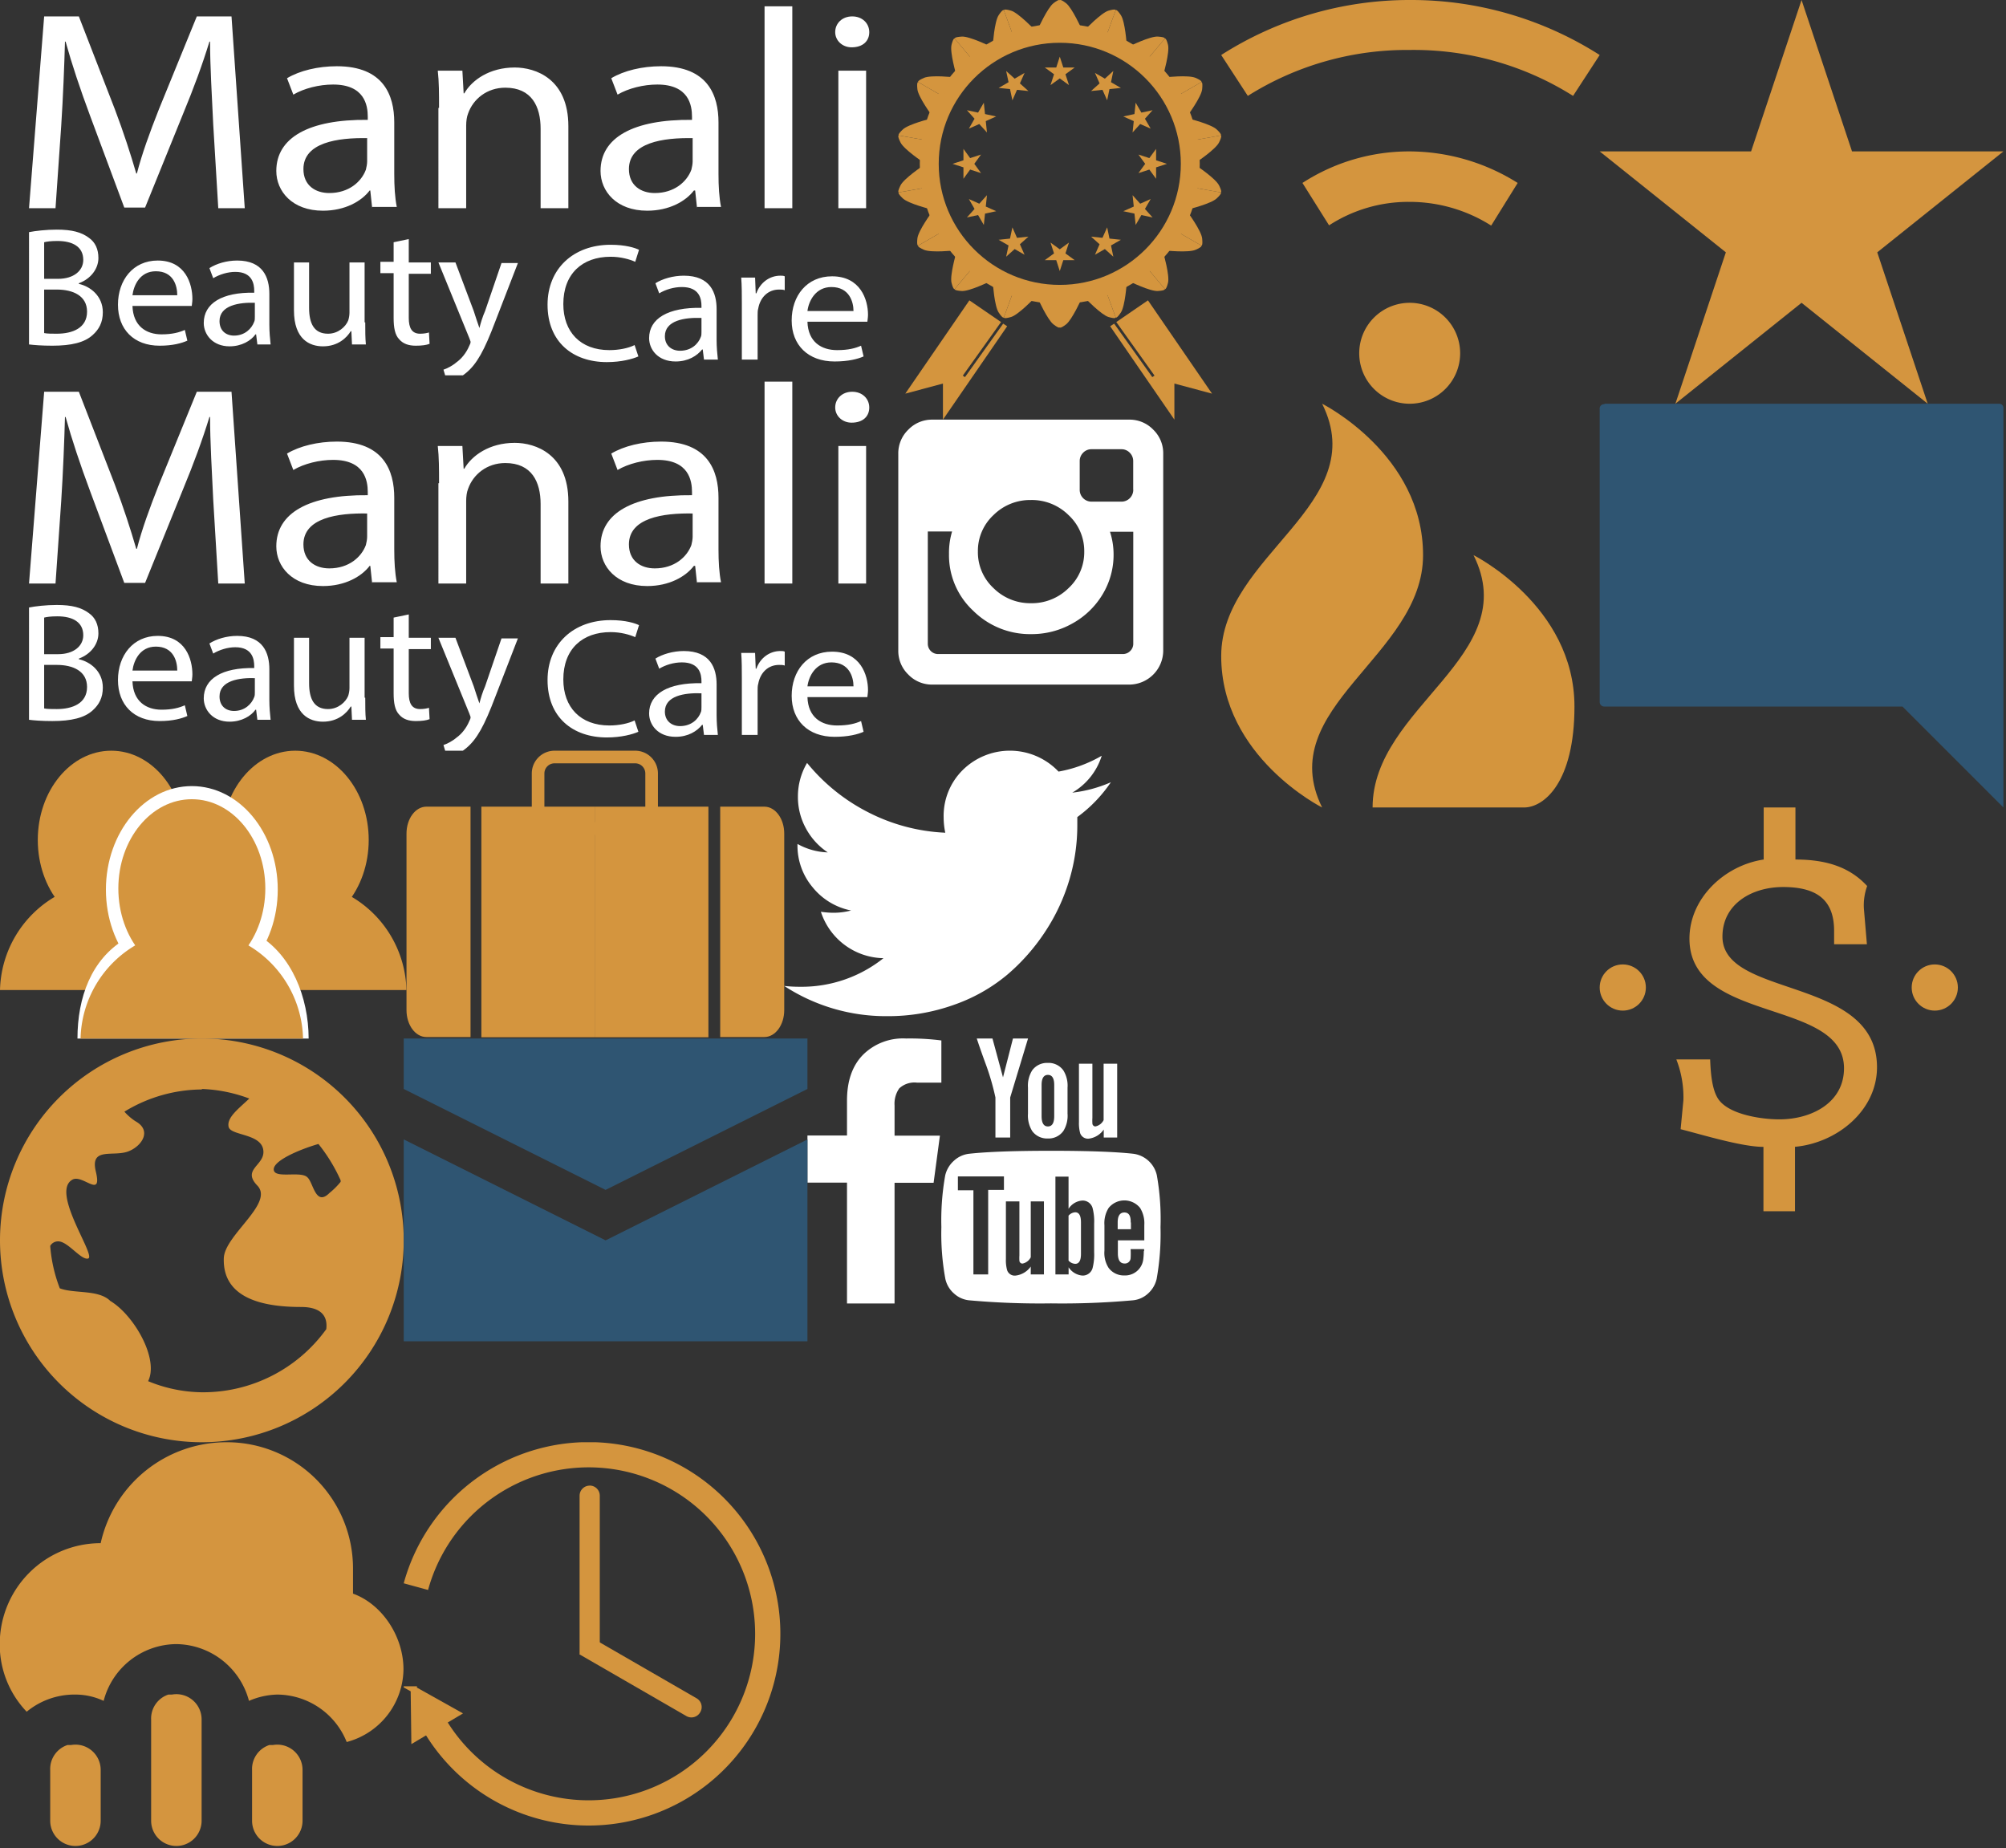 <?xml version="1.0" encoding="utf-8"?><svg width="318" height="293" viewBox="0 0 318 293" xmlns="http://www.w3.org/2000/svg" xmlns:xlink="http://www.w3.org/1999/xlink"><rect x="0" y="0" width="318" height="293" fill="#333333" stroke="none"/><svg id="clear-view-escapes" viewBox="0 0 142.4 59.5" width="142.4" height="59.5" xmlns="http://www.w3.org/2000/svg"><style>.ast0{fill:#fff}</style><path class="ast0" d="M33.8 19.7c-.2-4.2-.5-9.3-.5-13.1h-.1c-1.1 3.6-2.5 7.4-4.2 11.5l-6 14.8h-3.3l-5.4-14.5c-1.6-4.3-2.9-8.2-3.9-11.8h-.1c-.1 3.7-.3 8.8-.6 13.4l-.9 13H4.6L7 2.6h5.5l5.7 14.7c1.4 3.7 2.5 7.1 3.4 10.2h.1c.8-3.1 2-6.4 3.5-10.2l6-14.7h5.5L38.8 33h-4.2l-.8-13.3zM59 33l-.3-2.8h-.1c-1.3 1.7-3.9 3.2-7.4 3.2-4.9 0-7.4-3.1-7.4-6.3 0-5.3 5.2-8.2 14.5-8.1v-.5c0-1.8-.5-5.1-5.5-5.1-2.2 0-4.6.6-6.3 1.6l-1-2.6c2-1.2 4.9-1.9 7.9-1.9 7.4 0 9.1 4.6 9.1 8.9v8.2c0 1.9.1 3.7.4 5.2H59zm-.7-11.1c-4.8-.1-10.2.7-10.2 4.9 0 2.6 1.9 3.8 4.1 3.8 3.1 0 5.1-1.8 5.8-3.7.1-.4.2-.9.2-1.3v-3.7zM69.6 17.1c0-2.3 0-4.1-.2-5.9h3.9l.2 3.6h.1c1.2-2.1 4-4.1 8-4.1 3.3 0 8.5 1.8 8.5 9.3v13h-4.4V20.4c0-3.5-1.4-6.5-5.6-6.5-2.9 0-5.1 1.8-5.9 4.1-.2.5-.3 1.2-.3 1.9V33h-4.4V17.1zM110.5 33l-.3-2.8h-.2c-1.3 1.7-3.9 3.2-7.4 3.2-4.9 0-7.4-3.1-7.4-6.3 0-5.3 5.2-8.2 14.5-8.1v-.5c0-1.8-.5-5.1-5.5-5.1-2.2 0-4.6.6-6.3 1.6l-1-2.6c2-1.2 4.9-1.9 7.9-1.9 7.4 0 9.1 4.6 9.1 8.9v8.2c0 1.9.1 3.7.4 5.2h-3.8zm-.6-11.1c-4.8-.1-10.2.7-10.2 4.9 0 2.6 1.9 3.8 4.1 3.8 3.1 0 5.1-1.8 5.8-3.7.1-.4.2-.9.2-1.3v-3.7zM121.2 1h4.4v32h-4.4V1zM137.8 5.1c0 1.4-1 2.4-2.8 2.4-1.5 0-2.6-1.1-2.6-2.4 0-1.4 1.1-2.5 2.7-2.5s2.7 1.1 2.7 2.5zM132.9 33V11.2h4.4V33h-4.4z"/><g><path class="ast0" d="M4.6 36.8c1-.2 2.7-.4 4.4-.4 2.4 0 3.9.4 5.1 1.3 1 .7 1.5 1.8 1.5 3.2 0 1.7-1.2 3.3-3.1 4v.1c1.8.4 3.8 1.9 3.8 4.5 0 1.6-.6 2.7-1.6 3.6-1.3 1.2-3.4 1.7-6.4 1.7-1.7 0-2.9-.1-3.7-.2V36.8zM7 44.2h2.2c2.5 0 4-1.3 4-3 0-2.1-1.7-3-4.1-3-1.1 0-1.7.1-2.1.2v5.8zm0 8.6c.5.1 1.2.1 2 .1 2.5 0 4.8-.9 4.8-3.5 0-2.5-2.2-3.5-4.8-3.5H7v6.9zM21 48.5c.1 3.2 2.2 4.5 4.6 4.5 1.7 0 2.8-.3 3.7-.7l.4 1.7c-.9.4-2.3.8-4.4.8-4.1 0-6.6-2.6-6.6-6.5s2.4-7 6.3-7c4.4 0 5.5 3.7 5.5 6.1 0 .5-.1.9-.1 1.1H21zm7.1-1.7c0-1.5-.6-3.8-3.4-3.8-2.5 0-3.5 2.2-3.7 3.8h7.1zM40.8 54.6l-.2-1.6h-.1c-.7 1-2.2 1.9-4.1 1.9-2.7 0-4.1-1.9-4.1-3.7 0-3.1 2.9-4.9 8-4.8v-.3c0-1.1-.3-3-3-3-1.2 0-2.5.4-3.5 1l-.6-1.6c1.1-.7 2.7-1.2 4.4-1.2 4.1 0 5.1 2.7 5.1 5.3v4.9c0 1.1.1 2.2.2 3.1h-2.1zm-.3-6.6c-2.6-.1-5.7.4-5.7 2.9 0 1.5 1 2.3 2.3 2.3 1.7 0 2.8-1.1 3.2-2.2.1-.2.1-.5.1-.8V48zM57.9 51.1c0 1.3 0 2.5.1 3.5h-2.2l-.1-2.1h-.1c-.6 1-2 2.4-4.4 2.4-2.1 0-4.6-1.1-4.6-5.7v-7.6H49v7.2c0 2.5.8 4.1 3 4.1 1.6 0 2.8-1.1 3.2-2.1.1-.3.2-.8.2-1.2v-8h2.4v9.5zM64.8 37.9v3.7h3.5v1.8h-3.5v7c0 1.6.5 2.5 1.8 2.5.6 0 1.1-.1 1.4-.2l.1 1.8c-.5.2-1.2.3-2.2.3-1.1 0-2-.3-2.6-1-.7-.7-.9-1.9-.9-3.4v-7.1h-2.1v-1.8h2.1v-3.1l2.4-.5zM72.2 41.6l2.9 7.7c.3.9.6 1.9.9 2.7.2-.8.5-1.8.9-2.7l2.6-7.6h2.6L78.5 51c-1.7 4.5-2.9 6.7-4.6 8.1-1.2 1-2.4 1.4-3 1.5l-.6-2c.6-.2 1.4-.6 2.1-1.2.7-.5 1.5-1.4 2-2.6.1-.2.2-.4.2-.6 0-.1-.1-.3-.2-.6l-4.9-12h2.7z"/></g><g><path class="ast0" d="M101.2 56.5c-.9.4-2.7.9-5 .9-5.4 0-9.4-3.2-9.4-9.1 0-5.7 4.1-9.5 10-9.5 2.4 0 3.9.5 4.5.8l-.6 1.9c-.9-.4-2.3-.8-3.9-.8-4.5 0-7.5 2.7-7.5 7.5 0 4.4 2.7 7.3 7.3 7.3 1.5 0 3-.3 4-.8l.6 1.8zM111.6 57l-.2-1.6h-.1c-.8 1-2.2 1.9-4.2 1.9-2.8 0-4.2-1.9-4.2-3.7 0-3.1 3-4.9 8.3-4.8v-.3c0-1.1-.3-3-3.1-3-1.3 0-2.6.4-3.6 1l-.6-1.6c1.1-.7 2.8-1.2 4.5-1.2 4.2 0 5.2 2.7 5.2 5.3v4.9c0 1.1.1 2.2.2 3.1h-2.2zm-.4-6.6c-2.7-.1-5.8.4-5.8 2.9 0 1.5 1.1 2.3 2.4 2.3 1.8 0 2.9-1.1 3.3-2.2.1-.2.1-.5.1-.8v-2.2zM117.6 48.1c0-1.5 0-2.8-.1-4.1h2.2l.1 2.5h.1c.6-1.7 2.1-2.8 3.8-2.8.3 0 .5 0 .7.1V46c-.3-.1-.5-.1-.9-.1-1.8 0-3 1.3-3.3 3-.1.3-.1.7-.1 1.1v7h-2.5v-8.9zM128 51c.1 3.2 2.2 4.5 4.7 4.5 1.8 0 2.9-.3 3.8-.7l.4 1.7c-.9.4-2.4.8-4.6.8-4.2 0-6.8-2.6-6.8-6.5s2.4-7 6.4-7c4.5 0 5.7 3.7 5.7 6.1 0 .5-.1.9-.1 1.1H128zm7.3-1.7c0-1.5-.7-3.8-3.5-3.8-2.5 0-3.6 2.2-3.8 3.8h7.3z"/></g></svg><svg id="comment" data-name="Layer 1" width="64" height="64" viewBox="0 0 64 64" x="253.59" y="64" xmlns="http://www.w3.org/2000/svg"><defs><style>.bcls-1{fill:#2f5572}</style></defs><title>comment</title><path class="bcls-1" d="M.72.08A.67.67 0 0 0 0 .8v46.48a.72.72 0 0 0 .72.72H48l16 16V.72a.67.67 0 0 0-.72-.72H.8z"/></svg><svg id="cust" data-name="Layer 1" viewBox="0 0 64.44 45.62" width="64.44" height="45.62" y="119" xmlns="http://www.w3.org/2000/svg"><defs><style>.ccls-1{fill:#d4953e}.ccls-2{fill:#fff}</style></defs><title>cust</title><ellipse class="ccls-1" cx="17.64" cy="14.15" rx="11.65" ry="14.15"/><path class="ccls-1" d="M33.42 44.26H-1.85a17.64 17.64 0 0 1 35.27 0z" transform="translate(1.85 -6.32)"/><ellipse class="ccls-1" cx="46.8" cy="14.15" rx="11.65" ry="14.15"/><path class="ccls-1" d="M62.58 44.26H27.31a17.64 17.64 0 0 1 35.27 0z" transform="translate(1.85 -6.32)"/><ellipse class="ccls-2" cx="30.41" cy="22.02" rx="13.62" ry="16.41"/><path class="ccls-2" d="M47.08 51.95H10.43c0-6.56 2.22-12.54 7.49-15.72 2.77-1.67 7.36-2.4 10.83-2.4s7.59.07 10.36 1.74c5.27 3.17 7.95 9.81 7.97 16.38z" transform="translate(1.85 -6.32)"/><ellipse class="ccls-1" cx="30.41" cy="21.84" rx="11.65" ry="14.15"/><path class="ccls-1" d="M46.19 51.95H10.92a17.64 17.64 0 0 1 35.27 0z" transform="translate(1.85 -6.32)"/></svg><svg id="dollar" data-name="Layer 1" viewBox="0 0 56.79 64" width="56.79" height="64" x="253.59" y="128" xmlns="http://www.w3.org/2000/svg"><defs><style>.dcls-1{fill:#d4953e}</style></defs><title>dollar</title><path class="dcls-1" d="M27.76 0h5v8.25c5 0 8.65 1.25 11.37 4.2a9 9 0 0 0-.52 3.55l.48 5.68h-5.2v-2.14c0-5-2.88-6.93-8.09-6.93-5 0-9.61 2.72-9.61 7.86 0 9.81 24.5 6.23 24.5 20.71 0 6.85-6.32 12-13 12.61V64h-5V53.8c-3.44 0-9.77-1.95-13.13-2.8l.44-4.6a16.43 16.43 0 0 0-1.12-6.46h5.36c.08 1.95.24 4.83 1.36 6.38 1.76 2.41 6.88 3.12 9.61 3.12 5.12 0 10.25-2.65 10.25-8.1 0-11.13-24.5-7-24.5-20.55 0-6.38 5.52-11.6 11.77-12.54V0z" transform="translate(-1.73)"/><circle class="dcls-1" cx="3.66" cy="28.54" r="3.66"/><circle class="dcls-1" cx="53.12" cy="28.54" r="3.66"/></svg><svg id="facebook" data-name="Layer 1" width="21.23" height="42.01" viewBox="0 0 21.23 42.01" x="128" y="164.62" xmlns="http://www.w3.org/2000/svg"><defs><style>.ecls-1{fill:#fff}</style></defs><title>facebook</title><path class="ecls-1" d="M21.23.31V7H17.4a3.55 3.55 0 0 0-2.85.91 4.26 4.26 0 0 0-.74 2.72v4.77H21l-1 7.47h-6.19V42H6.27V22.85H0v-7.47h6.27V9.85q0-4.69 2.55-7.28A9 9 0 0 1 15.63 0a39.57 39.57 0 0 1 5.6.31z"/></svg><svg id="fire" data-name="Layer 1" width="56" height="64" viewBox="0 0 56 64" x="193.59" y="64" xmlns="http://www.w3.org/2000/svg"><defs><style>.fcls-1{fill:#d4953d}</style></defs><title>Untitled-2</title><path class="fcls-1" d="M16 0C24 16 0 24 0 40s16 24 16 24C8.16 48.16 32 40 32 24S16 0 16 0zm24 24c8 16-16 24-16 40h24c3.2 0 8-4 8-16 0-16-16-24-16-24z"/></svg><svg id="globe" data-name="Layer 1" width="64" height="64" viewBox="0 0 64 64" y="164.62" xmlns="http://www.w3.org/2000/svg"><defs><style>.gcls-1{fill:#d4953f}</style></defs><title>globe</title><path class="gcls-1" d="M32 0a32 32 0 1 0 32 32A32 32 0 0 0 32 0zm0 8a23.75 23.75 0 0 1 7.52 1.52c-1.68 1.6-3.6 3-3.28 4.48s5.52 1 5.52 4c0 2.16-3.36 2.8-1 5.28 2.8 2.8-5.12 7.84-5.28 11.52-.24 6.64 6.72 7.76 12.24 7.76 3.36 0 4.24 1.6 4 3.52a24.07 24.07 0 0 1-19.76 10 22.94 22.94 0 0 1-8.48-1.76c1.76-3.52-2.24-10.48-6-12.72-1.84-1.84-5.76-1.12-8-2a23.49 23.49 0 0 1-1.52-6.72 1.42 1.42 0 0 1 1.28-.72c1.52 0 3.6 3 4.72 2.72 1.4-.32-5.96-10.48-2.52-12.48 1.6-1 4.8 3.12 3.76-1.28-1-4.08 2.88-2.24 5.28-3.28 2.08-.88 3.6-3.28 1-4.72a8.55 8.55 0 0 1-1.76-1.52A23.75 23.75 0 0 1 32 8.08V8zm18.48 8.72A26.46 26.46 0 0 1 54 22.48v.24a11.78 11.78 0 0 1-1.76 1.76C50 26.72 49.68 22.8 48.72 22c-1-1-4.8.16-5.28-1-.56-1.48 4-3.4 7.04-4.28z"/></svg><svg id="hq" data-name="Layer 1" viewBox="0 0 51.19 66.52" width="51.19" height="66.52" x="142.4" xmlns="http://www.w3.org/2000/svg"><defs><style>.hcls-1{fill:none;stroke:#d4953e;stroke-miterlimit:10;stroke-width:3px}.hcls-2{fill:#d4953e}</style></defs><title>hq</title><circle class="hcls-1" cx="25.6" cy="25.97" r="20.69"/><path class="hcls-2" d="M30 3.88V-.67s-.05-.26-1 .47-2.46 4.08-2.46 4.08H30zM30 3.88V-.67s.05-.26 1 .47 2.46 4.08 2.46 4.08H30zM22.69 5.17L21.13.9s-.14-.23-.82.8-.92 4.67-.92 4.67z" transform="translate(-4.4 .71)"/><path class="hcls-2" d="M22.69 5.17L21.13.9s0-.26 1.15.08S26 4 26 4zM16.26 8.88L13.34 5.4s-.21-.17-.5 1 .74 4.71.74 4.71z" transform="translate(-4.4 .71)"/><path class="hcls-2" d="M16.26 8.88L13.34 5.4s-.13-.23 1.11-.31 4.51 1.54 4.51 1.54zM11.49 14.57L7.55 12.3s-.25-.09-.12 1.14 2.3 4.17 2.3 4.17z" transform="translate(-4.4 .71)"/><path class="hcls-2" d="M11.49 14.57L7.55 12.3s-.2-.18.93-.67 4.76-.09 4.76-.09zM8.95 21.55l-4.48-.79s-.27 0 .28 1.11S8.34 25 8.34 25z" transform="translate(-4.4 .71)"/><path class="hcls-2" d="M8.95 21.55l-4.48-.79s-.25-.1.65-.95 4.44-1.72 4.44-1.72zM8.95 29l-4.48.79s-.25.1.65.95 4.44 1.72 4.44 1.72z" transform="translate(-4.4 .71)"/><path class="hcls-2" d="M8.95 29l-4.48.79s-.27 0 .28-1.11 3.59-3.13 3.59-3.13zM11.49 35.95l-3.94 2.27s-.2.18.93.67 4.76.11 4.76.11z" transform="translate(-4.4 .71)"/><path class="hcls-2" d="M11.49 35.95l-3.94 2.27s-.25.09-.12-1.14 2.3-4.17 2.3-4.17zM16.26 41.63l-2.92 3.48s-.13.23 1.11.31 4.51-1.54 4.51-1.54z" transform="translate(-4.4 .71)"/><path class="hcls-2" d="M16.26 41.63l-2.92 3.48s-.21.17-.5-1 .74-4.71.74-4.71zM22.69 45.35l-1.56 4.27s0 .26 1.15-.08 3.71-3 3.71-3z" transform="translate(-4.4 .71)"/><path class="hcls-2" d="M22.69 45.35l-1.56 4.27s-.14.23-.82-.8-.92-4.67-.92-4.67zM30 46.63v4.55s.05.26 1-.47 2.46-4.08 2.46-4.08H30zM30 46.63v4.55s-.05.26-1-.47-2.46-4.08-2.46-4.08H30zM37.31 45.35l1.56 4.27s.14.23.82-.8.92-4.67.92-4.67z" transform="translate(-4.4 .71)"/><path class="hcls-2" d="M37.31 45.35l1.56 4.27s0 .26-1.15-.08-3.71-3-3.71-3zM43.74 41.63l2.92 3.48s.21.17.5-1-.74-4.71-.74-4.71z" transform="translate(-4.4 .71)"/><path class="hcls-2" d="M43.74 41.63l2.92 3.48s.13.23-1.11.31-4.51-1.54-4.51-1.54zM48.51 35.95l3.94 2.27s.25.09.12-1.14-2.3-4.17-2.3-4.17z" transform="translate(-4.4 .71)"/><path class="hcls-2" d="M48.51 35.95l3.94 2.27s.2.18-.93.67-4.76.11-4.76.11zM51.05 29l4.48.79s.27 0-.28-1.11-3.59-3.13-3.59-3.13z" transform="translate(-4.4 .71)"/><path class="hcls-2" d="M51.05 29l4.48.79s.25.1-.65.95-4.44 1.72-4.44 1.72zM51.05 21.55l4.48-.79s.25-.1-.65-.95-4.44-1.72-4.44-1.72z" transform="translate(-4.4 .71)"/><path class="hcls-2" d="M51.05 21.55l4.48-.79s.27 0-.28 1.11S51.66 25 51.66 25zM48.51 14.57l3.94-2.27s.2-.18-.93-.67-4.76-.09-4.76-.09z" transform="translate(-4.4 .71)"/><path class="hcls-2" d="M48.51 14.57l3.94-2.27s.25-.09.12 1.14-2.3 4.17-2.3 4.17zM43.74 8.88l2.92-3.48s.13-.23-1.11-.31-4.51 1.54-4.51 1.54z" transform="translate(-4.4 .71)"/><path class="hcls-2" d="M43.74 8.88l2.92-3.48s.21-.17.5 1-.74 4.71-.74 4.71zM37.31 5.17L38.87.9s0-.26-1.15.08S34 4 34 4z" transform="translate(-4.4 .71)"/><path class="hcls-2" d="M37.31 5.17L38.87.9s.14-.23.82.8.92 4.67.92 4.67z" transform="translate(-4.4 .71)"/><path class="hcls-2" d="M49.74 62.4l-5.97-1.6v5.72l-10.18-14.8.63-.42 6.05 8.48.35-.24-6.06-8.49 5.02-3.44L49.74 62.4zM1.11 62.4l5.97-1.6v5.72l10.18-14.8-.63-.42-6.06 8.48-.34-.24 6.06-8.49-5.02-3.44L1.11 62.4zM25.6 8.98l.56 1.72h1.81l-1.47 1.07.56 1.72-1.46-1.06-1.47 1.06.56-1.72-1.47-1.07h1.82l.56-1.72zM17.1 11.25l1.35 1.22 1.57-.91-.74 1.66 1.35 1.21-1.81-.19-.73 1.66-.38-1.78-1.8-.18 1.57-.91-.38-1.78zM10.88 17.47l1.77.38.91-1.57.19 1.8 1.77.38-1.65.74.19 1.8-1.22-1.34-1.65.73.9-1.57-1.21-1.35zM8.6 25.97l1.73-.56V23.6l1.06 1.46 1.73-.56-1.07 1.47 1.07 1.47-1.73-.56-1.06 1.46v-1.81l-1.73-.56zM10.88 34.47l1.21-1.35-.9-1.57 1.65.74 1.22-1.35-.19 1.8 1.65.74-1.77.38-.19 1.8-.91-1.57-1.77.38zM17.1 40.69l.38-1.78-1.57-.9 1.8-.19.38-1.78.73 1.66 1.81-.19-1.35 1.21.74 1.66-1.57-.9-1.35 1.21zM25.6 42.97l-.56-1.73h-1.82l1.47-1.07-.56-1.72 1.47 1.07 1.46-1.07-.56 1.72 1.47 1.07h-1.81l-.56 1.73zM34.09 40.69l-1.34-1.21-1.57.9.73-1.66-1.35-1.21 1.81.19.74-1.66.37 1.78 1.81.19-1.57.9.37 1.78zM40.31 34.47l-1.77-.38-.91 1.57-.19-1.8-1.77-.38 1.66-.74-.19-1.8 1.21 1.35 1.66-.74-.91 1.57 1.21 1.35zM42.59 25.97l-1.72.56v1.81l-1.07-1.46-1.73.56 1.07-1.47-1.07-1.47 1.73.56 1.07-1.46v1.81l1.72.56zM40.31 17.47l-1.21 1.35.91 1.57-1.66-.73L37.14 21l.19-1.8-1.66-.74 1.77-.38.19-1.8.91 1.57 1.77-.38zM34.09 11.25l-.37 1.78 1.57.91-1.81.18-.37 1.78-.74-1.66-1.81.19 1.35-1.21-.73-1.66 1.57.91 1.34-1.22z"/></svg><svg id="instagram" data-name="Layer 1" width="42.01" height="42.01" viewBox="0 0 42.01 42.01" x="142.4" y="66.52" xmlns="http://www.w3.org/2000/svg"><defs><style>.icls-1{fill:#fff}</style></defs><title>instagram</title><path class="icls-1" d="M37.25 35.49V17.77h-3.69a11.77 11.77 0 0 1 .57 3.58 12.12 12.12 0 0 1-1.75 6.36 12.76 12.76 0 0 1-4.76 4.59 13.13 13.13 0 0 1-6.56 1.7 12.78 12.78 0 0 1-9.19-3.71 12 12 0 0 1-3.83-9 11.77 11.77 0 0 1 .49-3.56H4.68v17.76a1.63 1.63 0 0 0 1.6 1.67h29.3a1.63 1.63 0 0 0 1.17-.47 1.59 1.59 0 0 0 .5-1.2zm-7.77-14.57A7.75 7.75 0 0 0 27 15.14a8.28 8.28 0 0 0-6-2.4 8.25 8.25 0 0 0-5.91 2.39 7.75 7.75 0 0 0-2.47 5.78 7.75 7.75 0 0 0 2.47 5.79A8.25 8.25 0 0 0 21 29.1a8.28 8.28 0 0 0 6-2.4 7.75 7.75 0 0 0 2.48-5.78zm7.76-9.84V6.56a1.84 1.84 0 0 0-.54-1.31 1.8 1.8 0 0 0-1.31-.56h-4.78a1.8 1.8 0 0 0-1.31.56 1.84 1.84 0 0 0-.54 1.31v4.52A1.87 1.87 0 0 0 30.6 13h4.8a1.87 1.87 0 0 0 1.85-1.89zM42 5.39v31.23A5.41 5.41 0 0 1 36.62 42H5.39a5.19 5.19 0 0 1-3.8-1.59A5.19 5.19 0 0 1 0 36.62V5.39a5.19 5.19 0 0 1 1.59-3.8A5.19 5.19 0 0 1 5.39 0h31.23a5.19 5.19 0 0 1 3.8 1.59A5.19 5.19 0 0 1 42 5.39z"/></svg><svg id="mail" data-name="Layer 1" width="64" height="48" viewBox="0 0 64 48" x="64" y="164.62" xmlns="http://www.w3.org/2000/svg"><defs><style>.jcls-1{fill:#2f5572}</style></defs><title>mail</title><path class="jcls-1" d="M0 0v8l32 16L64 8V0H0zm0 16v32h64V16L32 32z"/></svg><svg id="manali_logo" viewBox="0 0 142.4 59.5" width="142.4" height="59.5" y="59.5" xmlns="http://www.w3.org/2000/svg"><style>.kst0{fill:#fff}</style><path class="kst0" d="M33.8 19.7c-.2-4.2-.5-9.3-.5-13.1h-.1c-1.1 3.6-2.5 7.4-4.2 11.5l-6 14.8h-3.3l-5.4-14.5c-1.6-4.3-2.9-8.2-3.9-11.8h-.1c-.1 3.7-.3 8.8-.6 13.4l-.9 13H4.6L7 2.6h5.5l5.7 14.7c1.4 3.7 2.5 7.1 3.4 10.2h.1c.8-3.1 2-6.4 3.5-10.2l6-14.7h5.5L38.8 33h-4.2l-.8-13.3zM59 33l-.3-2.8h-.1c-1.3 1.7-3.9 3.2-7.4 3.2-4.9 0-7.4-3.1-7.4-6.3 0-5.3 5.2-8.2 14.5-8.1v-.5c0-1.8-.5-5.1-5.5-5.1-2.2 0-4.6.6-6.3 1.6l-1-2.6c2-1.2 4.9-1.9 7.9-1.9 7.4 0 9.1 4.6 9.1 8.9v8.2c0 1.9.1 3.7.4 5.2H59zm-.7-11.1c-4.8-.1-10.2.7-10.2 4.9 0 2.6 1.9 3.8 4.1 3.8 3.1 0 5.1-1.8 5.8-3.7.1-.4.2-.9.2-1.3v-3.7zM69.6 17.1c0-2.3 0-4.1-.2-5.9h3.9l.2 3.6h.1c1.2-2.1 4-4.1 8-4.1 3.3 0 8.5 1.8 8.5 9.3v13h-4.4V20.4c0-3.5-1.4-6.5-5.6-6.5-2.9 0-5.1 1.8-5.9 4.1-.2.5-.3 1.2-.3 1.9V33h-4.4V17.1zM110.5 33l-.3-2.8h-.2c-1.3 1.7-3.9 3.2-7.4 3.2-4.9 0-7.4-3.1-7.4-6.3 0-5.3 5.2-8.2 14.5-8.1v-.5c0-1.8-.5-5.1-5.5-5.1-2.2 0-4.6.6-6.3 1.6l-1-2.6c2-1.2 4.9-1.9 7.9-1.9 7.4 0 9.1 4.6 9.1 8.9v8.2c0 1.9.1 3.7.4 5.2h-3.8zm-.6-11.1c-4.8-.1-10.2.7-10.2 4.9 0 2.6 1.9 3.8 4.1 3.8 3.1 0 5.1-1.8 5.8-3.7.1-.4.2-.9.2-1.3v-3.7zM121.2 1h4.4v32h-4.4V1zM137.8 5.1c0 1.4-1 2.4-2.8 2.4-1.5 0-2.6-1.1-2.6-2.4 0-1.4 1.1-2.5 2.7-2.5s2.7 1.1 2.7 2.5zM132.9 33V11.2h4.4V33h-4.4z"/><g><path class="kst0" d="M4.6 36.8c1-.2 2.7-.4 4.4-.4 2.4 0 3.9.4 5.1 1.3 1 .7 1.5 1.8 1.5 3.2 0 1.7-1.2 3.3-3.1 4v.1c1.8.4 3.8 1.9 3.8 4.5 0 1.6-.6 2.7-1.6 3.6-1.3 1.2-3.4 1.7-6.4 1.7-1.7 0-2.9-.1-3.7-.2V36.8zM7 44.2h2.2c2.5 0 4-1.3 4-3 0-2.1-1.7-3-4.1-3-1.1 0-1.7.1-2.1.2v5.8zm0 8.6c.5.1 1.2.1 2 .1 2.5 0 4.8-.9 4.8-3.5 0-2.5-2.2-3.5-4.8-3.5H7v6.9zM21 48.5c.1 3.2 2.2 4.5 4.6 4.5 1.7 0 2.8-.3 3.7-.7l.4 1.7c-.9.4-2.3.8-4.4.8-4.1 0-6.6-2.6-6.6-6.5s2.4-7 6.3-7c4.4 0 5.5 3.7 5.5 6.1 0 .5-.1.9-.1 1.1H21zm7.1-1.7c0-1.5-.6-3.8-3.4-3.8-2.5 0-3.5 2.2-3.7 3.8h7.1zM40.8 54.6l-.2-1.6h-.1c-.7 1-2.2 1.9-4.1 1.9-2.7 0-4.1-1.9-4.1-3.7 0-3.1 2.9-4.9 8-4.8v-.3c0-1.1-.3-3-3-3-1.2 0-2.5.4-3.5 1l-.6-1.6c1.1-.7 2.7-1.2 4.4-1.2 4.1 0 5.1 2.7 5.1 5.3v4.9c0 1.1.1 2.2.2 3.1h-2.1zm-.3-6.6c-2.6-.1-5.7.4-5.7 2.9 0 1.5 1 2.3 2.3 2.3 1.7 0 2.8-1.1 3.2-2.2.1-.2.1-.5.1-.8V48zM57.9 51.1c0 1.3 0 2.5.1 3.5h-2.2l-.1-2.1h-.1c-.6 1-2 2.4-4.4 2.4-2.1 0-4.6-1.1-4.6-5.7v-7.6H49v7.2c0 2.5.8 4.1 3 4.1 1.6 0 2.8-1.1 3.2-2.1.1-.3.2-.8.2-1.2v-8h2.4v9.5zM64.8 37.9v3.7h3.5v1.8h-3.5v7c0 1.6.5 2.5 1.8 2.5.6 0 1.1-.1 1.4-.2l.1 1.8c-.5.2-1.2.3-2.2.3-1.1 0-2-.3-2.6-1-.7-.7-.9-1.9-.9-3.4v-7.1h-2.1v-1.8h2.1v-3.1l2.4-.5zM72.2 41.6l2.9 7.7c.3.9.6 1.9.9 2.7.2-.8.5-1.8.9-2.7l2.6-7.6h2.6L78.5 51c-1.7 4.5-2.9 6.7-4.6 8.1-1.2 1-2.4 1.4-3 1.5l-.6-2c.6-.2 1.4-.6 2.1-1.2.7-.5 1.5-1.4 2-2.6.1-.2.2-.4.2-.6 0-.1-.1-.3-.2-.6l-4.9-12h2.7z"/></g><g><path class="kst0" d="M101.2 56.5c-.9.4-2.7.9-5 .9-5.4 0-9.4-3.2-9.4-9.1 0-5.7 4.1-9.5 10-9.5 2.4 0 3.9.5 4.5.8l-.6 1.9c-.9-.4-2.3-.8-3.9-.8-4.5 0-7.5 2.7-7.5 7.5 0 4.4 2.7 7.3 7.3 7.3 1.5 0 3-.3 4-.8l.6 1.8zM111.6 57l-.2-1.6h-.1c-.8 1-2.2 1.9-4.2 1.9-2.8 0-4.2-1.9-4.2-3.7 0-3.1 3-4.9 8.3-4.8v-.3c0-1.1-.3-3-3.1-3-1.3 0-2.6.4-3.6 1l-.6-1.6c1.1-.7 2.8-1.2 4.5-1.2 4.2 0 5.2 2.7 5.2 5.3v4.9c0 1.1.1 2.2.2 3.1h-2.2zm-.4-6.6c-2.7-.1-5.8.4-5.8 2.9 0 1.5 1.1 2.3 2.4 2.3 1.8 0 2.9-1.1 3.3-2.2.1-.2.1-.5.1-.8v-2.2zM117.6 48.1c0-1.5 0-2.8-.1-4.1h2.2l.1 2.5h.1c.6-1.7 2.1-2.8 3.8-2.8.3 0 .5 0 .7.1V46c-.3-.1-.5-.1-.9-.1-1.8 0-3 1.3-3.3 3-.1.3-.1.7-.1 1.1v7h-2.5v-8.9zM128 51c.1 3.2 2.2 4.5 4.7 4.5 1.8 0 2.9-.3 3.8-.7l.4 1.7c-.9.4-2.4.8-4.6.8-4.2 0-6.8-2.6-6.8-6.5s2.4-7 6.4-7c4.5 0 5.7 3.7 5.7 6.1 0 .5-.1.9-.1 1.1H128zm7.3-1.7c0-1.5-.7-3.8-3.5-3.8-2.5 0-3.6 2.2-3.8 3.8h7.3z"/></g></svg><svg id="rain" data-name="Layer 1" width="64" height="64" viewBox="0 0 64 64" y="228.62" xmlns="http://www.w3.org/2000/svg"><defs><style>.lcls-1{fill:#d4953f}</style></defs><title>rain</title><path class="lcls-1" d="M36 0a20.42 20.42 0 0 0-20 16A16 16 0 0 0 0 32a15.4 15.4 0 0 0 4.27 10.72A11.88 11.88 0 0 1 12 40a10.51 10.51 0 0 1 4.47 1A12 12 0 0 1 28 32a12.06 12.06 0 0 1 11.51 9A11.84 11.84 0 0 1 44 40a11.94 11.94 0 0 1 11 7.52A12.07 12.07 0 0 0 64 36c0-5.2-3.36-10.32-8-12v-4A20 20 0 0 0 36 0zm-9.27 40A4 4 0 0 0 24 44v16a4 4 0 1 0 8 0V44a4 4 0 0 0-4.71-4h-.56zm-16 8A4 4 0 0 0 8 52v8a4 4 0 1 0 8 0v-8a4 4 0 0 0-4.71-4h-.54zm32 0A4 4 0 0 0 40 52v8a4 4 0 1 0 8 0v-8a4 4 0 0 0-4.71-4h-.58z" transform="translate(-.04)"/></svg><svg id="star" data-name="Layer 1" width="64" height="64" viewBox="0 0 64 64" x="253.59" xmlns="http://www.w3.org/2000/svg"><defs><style>.mcls-1{fill:#d4953f}</style></defs><title>star</title><path class="mcls-1" d="M32 0l-8 24H0l20 16-8 24 20-16 20 16-8-24 20-16H40z"/></svg><svg id="suitcase" data-name="Layer 1" viewBox="0 0 59.88 45.42" width="59.88" height="45.42" x="64.44" y="119" xmlns="http://www.w3.org/2000/svg"><defs><style>.ncls-1{fill:#d4953e}.ncls-2{fill:none;stroke:#d4953e;stroke-miterlimit:10;stroke-width:2px}</style></defs><title>suitcase</title><path class="ncls-1" d="M29.87 8.87h17.99v36.56H29.87zM11.87 8.87h17.99v36.56H11.87z"/><path class="ncls-1" d="M60 25.5v28c0 2.35-1.41 4.26-3.15 4.26h-7V21.24h7c1.74 0 3.15 1.91 3.15 4.26zM.12 25.5v28c0 2.35 1.41 4.26 3.15 4.26h7V21.24h-7c-1.74 0-3.15 1.91-3.15 4.26z" transform="translate(-.12 -12.37)"/><path class="ncls-2" d="M23.48 1h12.77a2.61 2.61 0 0 1 2.61 2.61v8.73h-18V3.61A2.61 2.61 0 0 1 23.48 1z"/></svg><svg id="time" data-name="Layer 1" viewBox="0 0 59.72 60.8" width="59.72" height="60.8" x="64" y="228.62" xmlns="http://www.w3.org/2000/svg"><defs><style>.ocls-1{fill:none;stroke-width:4px}.ocls-1,.ocls-2{stroke:#d4953e;stroke-miterlimit:10}.ocls-2,.ocls-3{fill:#d4953e}</style></defs><title>time</title><path class="ocls-1" d="M5.73 47a28.39 28.39 0 1 0-2.99-22" transform="translate(-.81 -2.11)"/><path class="ocls-2" d="M1.6 39.19L8.4 43l-6.7 3.98-.1-7.79z"/><path class="ocls-3" d="M29.48 6.87a1.6 1.6 0 0 1 1.6 1.6v25.17h-3.2V8.48a1.6 1.6 0 0 1 1.6-1.6z"/><path class="ocls-3" d="M38.65 29.08a1.6 1.6 0 0 1 1.6 1.6v19.54H37V30.68a1.6 1.6 0 0 1 1.65-1.6z" transform="rotate(120 38.854 38.359)"/></svg><svg id="twitter" data-name="Layer 1" width="51.78" height="42.06" viewBox="0 0 51.78 42.06" x="124.32" y="119" xmlns="http://www.w3.org/2000/svg"><defs><style>.pcls-1{fill:#fff}</style></defs><title>twitter</title><path class="pcls-1" d="M51.78 5a22.23 22.23 0 0 1-5.32 5.52v1.38a30.15 30.15 0 0 1-1.25 8.53 30.81 30.81 0 0 1-3.76 8.13 32.1 32.1 0 0 1-6.06 6.92 27 27 0 0 1-8.48 4.8 31 31 0 0 1-10.62 1.8A29.47 29.47 0 0 1 0 37.29a22.71 22.71 0 0 0 2.56.13 20.78 20.78 0 0 0 13.17-4.53 10.63 10.63 0 0 1-9.92-7.36 13.45 13.45 0 0 0 2 .16 11 11 0 0 0 2.79-.36 10.44 10.44 0 0 1-6.09-3.67 10.25 10.25 0 0 1-2.41-6.75v-.13a10.52 10.52 0 0 0 4.8 1.34 10.6 10.6 0 0 1-3.45-3.78 10.34 10.34 0 0 1-1.28-5.07 10.4 10.4 0 0 1 1.45-5.33 30.08 30.08 0 0 0 9.71 7.83A29.57 29.57 0 0 0 25.53 13a11.79 11.79 0 0 1-.26-2.43 10.23 10.23 0 0 1 3-7.48 10.64 10.64 0 0 1 15 0l.21.22A20.81 20.81 0 0 0 50.33.8a10.3 10.3 0 0 1-4.67 5.85A21.14 21.14 0 0 0 51.78 5z"/></svg><svg id="wifi" data-name="Layer 1" width="60" height="64" viewBox="0 0 60 64" x="193.59" xmlns="http://www.w3.org/2000/svg"><defs><style>.qcls-1{fill:#d4953e}</style></defs><title>wifi</title><path class="qcls-1" d="M29.88 0A55.39 55.39 0 0 0 0 8.72l4.22 6.48a47.32 47.32 0 0 1 25.66-7.28 47.31 47.31 0 0 1 25.9 7.28L60 8.72A55.53 55.53 0 0 0 29.88 0zm0 24a31.08 31.08 0 0 0-17 5l4.22 6.72A23.09 23.09 0 0 1 29.8 32a24.17 24.17 0 0 1 13 3.76L47 29a32.37 32.37 0 0 0-17.2-5h.07zm0 24a8 8 0 1 0 8 8 8 8 0 0 0-8-8z"/></svg><svg id="youtube" data-name="Layer 1" width="34.75" height="42" viewBox="0 0 34.75 42" x="149.23" y="164.62" xmlns="http://www.w3.org/2000/svg"><defs><style>.rcls-1{fill:#fff}</style></defs><title>youtube</title><path class="rcls-1" d="M22.13 29.15v5q0 1.57-.91 1.57a1.5 1.5 0 0 1-1.06-.52v-7.11a1.5 1.5 0 0 1 1.06-.54q.91 0 .91 1.6zm7.92 0v1.08h-2.1v-1.06q0-1.59 1.06-1.59t1 1.59zM7.42 24h2.5v-2.14h-7.3v2.2h2.46V37.4h2.34V24zm6.75 13.4h2.09V25.82h-2.09v8.86a1.86 1.86 0 0 1-1.31 1 .48.48 0 0 1-.49-.47 6.52 6.52 0 0 1 0-.82v-8.57h-2.14V35a5.79 5.79 0 0 0 .19 1.71 1.26 1.26 0 0 0 1.36.87 3.43 3.43 0 0 0 2.39-1.43v1.25zm10.05-3.47v-4.6A8.33 8.33 0 0 0 24 27a1.63 1.63 0 0 0-1.67-1.31A2.82 2.82 0 0 0 20.16 27v-5.1h-2.08v15.5h2.09v-1.13a2.91 2.91 0 0 0 2.18 1.31A1.62 1.62 0 0 0 24 36.27a8.61 8.61 0 0 0 .22-2.35zm7.92-.24v-.3H30a11.6 11.6 0 0 1 0 1.43.9.9 0 0 1-.94.85q-1.08 0-1.08-1.61V32h4.19v-2.41a4.65 4.65 0 0 0-.66-2.72 3.2 3.2 0 0 0-5 0 4.52 4.52 0 0 0-.66 2.72v4.05a4.4 4.4 0 0 0 .66 2.72 3 3 0 0 0 2.49 1.2 2.9 2.9 0 0 0 3-2.51 10.31 10.31 0 0 0 .09-1.36zM17.89 12.3V7.38q0-1.61-1-1.61t-1 1.61v4.92q0 1.64 1 1.64t1-1.64zm16.85 17.6a40.6 40.6 0 0 1-.61 8.2 4.45 4.45 0 0 1-1.36 2.32 4.1 4.1 0 0 1-2.39 1.08 125.31 125.31 0 0 1-13 .49 125.31 125.31 0 0 1-13-.49A4.15 4.15 0 0 1 2 40.42 4.28 4.28 0 0 1 .63 38.1 39.76 39.76 0 0 1 0 29.9a40.6 40.6 0 0 1 .61-8.2A4.45 4.45 0 0 1 2 19.37a4.25 4.25 0 0 1 2.41-1.1q4.29-.47 13-.47t13 .47a4.4 4.4 0 0 1 3.75 3.42 39.76 39.76 0 0 1 .58 8.21zM11.35 0h2.39l-2.83 9.35v6.35H8.57V9.35a39.68 39.68 0 0 0-1.43-5Q6.27 2 5.61 0H8.1l1.67 6.16zM20 7.8v4.1a4.59 4.59 0 0 1-.66 2.76 2.88 2.88 0 0 1-2.49 1.19 2.9 2.9 0 0 1-2.46-1.19 4.68 4.68 0 0 1-.66-2.76V7.8a4.59 4.59 0 0 1 .66-2.74 2.9 2.9 0 0 1 2.46-1.19 2.88 2.88 0 0 1 2.49 1.19A4.59 4.59 0 0 1 20 7.8zM27.87 4v11.7h-2.13v-1.27a3.37 3.37 0 0 1-2.41 1.45A1.31 1.31 0 0 1 22 15a6 6 0 0 1-.19-1.76V4h2.13v8.6a6.14 6.14 0 0 0 0 .82.49.49 0 0 0 .47.52 1.87 1.87 0 0 0 1.31-1V4h2.16z"/></svg></svg>